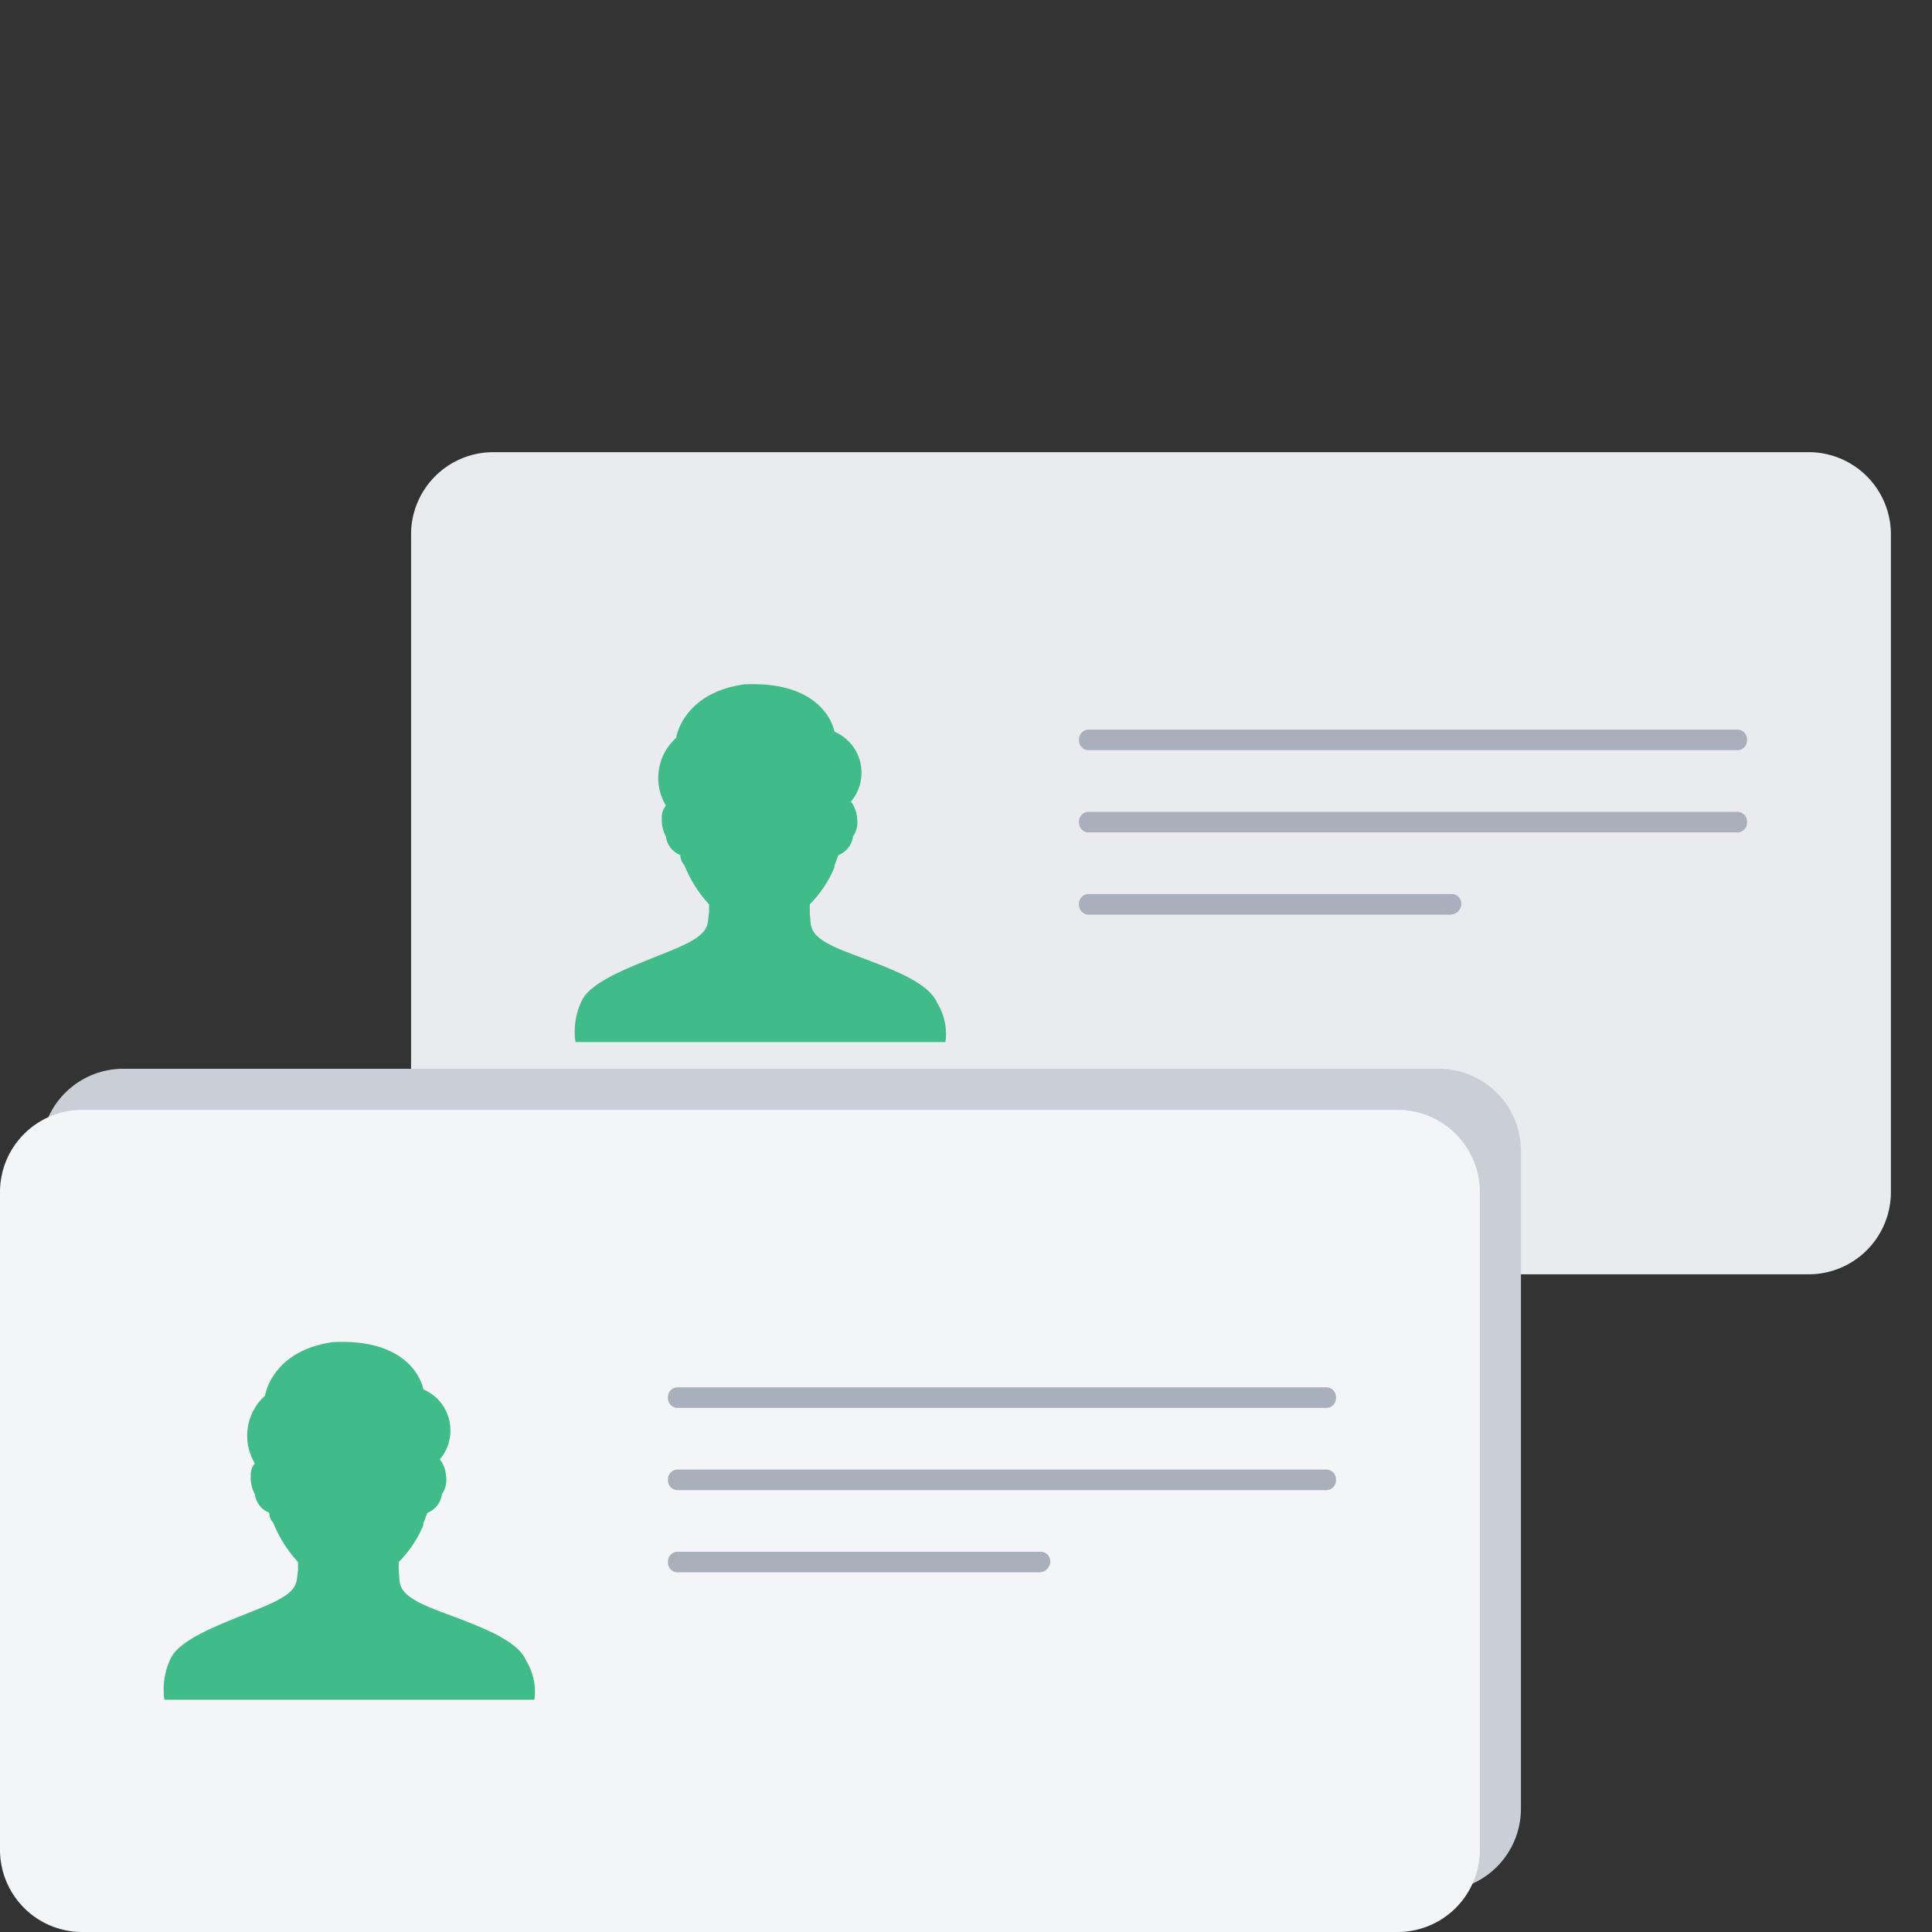 <svg id="Слой_1" data-name="Слой 1" xmlns="http://www.w3.org/2000/svg" viewBox="0 0 94 94"><rect x="0" y="0" width="94" height="94" fill="#333333" stroke="none"/><title>ic_contacts_94px</title><path d="M88,62H24a4,4,0,0,1-4-4V26a4,4,0,0,1,4-4H88a4,4,0,0,1,4,4V58A4,4,0,0,1,88,62Z" style="fill:#e9ebee"/><path d="M84.5,36.5H53a.47.47,0,0,1-.5-.5h0a.47.47,0,0,1,.5-.5H84.5a.47.47,0,0,1,.5.5h0A.47.47,0,0,1,84.5,36.5Z" style="fill:#a7b0bb"/><path d="M84.5,40.5H53a.47.47,0,0,1-.5-.5h0a.47.47,0,0,1,.5-.5H84.5a.47.47,0,0,1,.5.5h0A.47.47,0,0,1,84.5,40.5Z" style="fill:#a7b0bb"/><path d="M70.6,44.5H53a.47.47,0,0,1-.5-.5h0a.47.47,0,0,1,.5-.5H70.6a.47.47,0,0,1,.5.5h0A.54.54,0,0,1,70.6,44.5Z" style="fill:#a7b0bb"/><path d="M45.6,48.8c-.5-1.2-3-1.9-4.7-2.6s-1.4-1.2-1.5-1.7V44a5.67,5.67,0,0,0,1.2-1.8v-.1c.1-.2.1-.3.2-.5a1.11,1.11,0,0,0,.7-.9,1.22,1.22,0,0,0,.2-.9,1.49,1.49,0,0,0-.3-.8,2.17,2.17,0,0,0-.8-3.4s-.4-2.5-4.4-2.3c-2.9.4-3.3,2.5-3.3,2.6a2.62,2.62,0,0,0-.5,3.3.85.85,0,0,0-.2.6,1.69,1.69,0,0,0,.2.9,1.11,1.11,0,0,0,.7.9.76.76,0,0,0,.2.5h0A6.15,6.15,0,0,0,34.5,44v.4c-.1.6.1,1-1.5,1.7s-4.2,1.5-4.7,2.6a3.46,3.46,0,0,0-.3,2H46A2.87,2.87,0,0,0,45.6,48.8Z" style="fill:#3fbc87"/><path d="M70,92H6a4,4,0,0,1-4-4V56a4,4,0,0,1,4-4H70a4,4,0,0,1,4,4V88A4,4,0,0,1,70,92Z" style="fill:#cacfd7"/><path d="M68,94H4a4,4,0,0,1-4-4V58a4,4,0,0,1,4-4H68a4,4,0,0,1,4,4V90A4,4,0,0,1,68,94Z" style="fill:#f3f5f7"/><path d="M64.5,68.5H33a.47.47,0,0,1-.5-.5h0a.47.47,0,0,1,.5-.5H64.5a.47.47,0,0,1,.5.5h0A.47.47,0,0,1,64.5,68.5Z" style="fill:#a7b0bb"/><path d="M64.5,72.5H33a.47.47,0,0,1-.5-.5h0a.47.47,0,0,1,.5-.5H64.5a.47.47,0,0,1,.5.5h0A.47.47,0,0,1,64.5,72.5Z" style="fill:#a7b0bb"/><path d="M50.6,76.5H33a.47.47,0,0,1-.5-.5h0a.47.47,0,0,1,.5-.5H50.6a.47.47,0,0,1,.5.5h0A.54.54,0,0,1,50.6,76.5Z" style="fill:#a7b0bb"/><path d="M25.6,80.8c-.5-1.2-3-1.9-4.7-2.6s-1.4-1.2-1.5-1.7V76a5.67,5.67,0,0,0,1.2-1.8v-.1c.1-.2.1-.3.2-.5a1.11,1.11,0,0,0,.7-.9,1.22,1.22,0,0,0,.2-.9,1.49,1.49,0,0,0-.3-.8,2.17,2.17,0,0,0-.8-3.4s-.4-2.5-4.4-2.3c-2.9.4-3.3,2.5-3.3,2.6a2.62,2.62,0,0,0-.5,3.3.85.85,0,0,0-.2.6,1.69,1.69,0,0,0,.2.9,1.11,1.11,0,0,0,.7.9.76.76,0,0,0,.2.5h0A6.15,6.15,0,0,0,14.5,76v.4c-.1.6.1,1-1.5,1.7s-4.2,1.5-4.7,2.6a3.46,3.46,0,0,0-.3,2H26A2.87,2.87,0,0,0,25.6,80.8Z" style="fill:#3fbc87"/><g id="Bounding_Boxes" data-name="Bounding Boxes"><path d="M0,0H94V94H0Z" style="fill:none"/></g></svg>